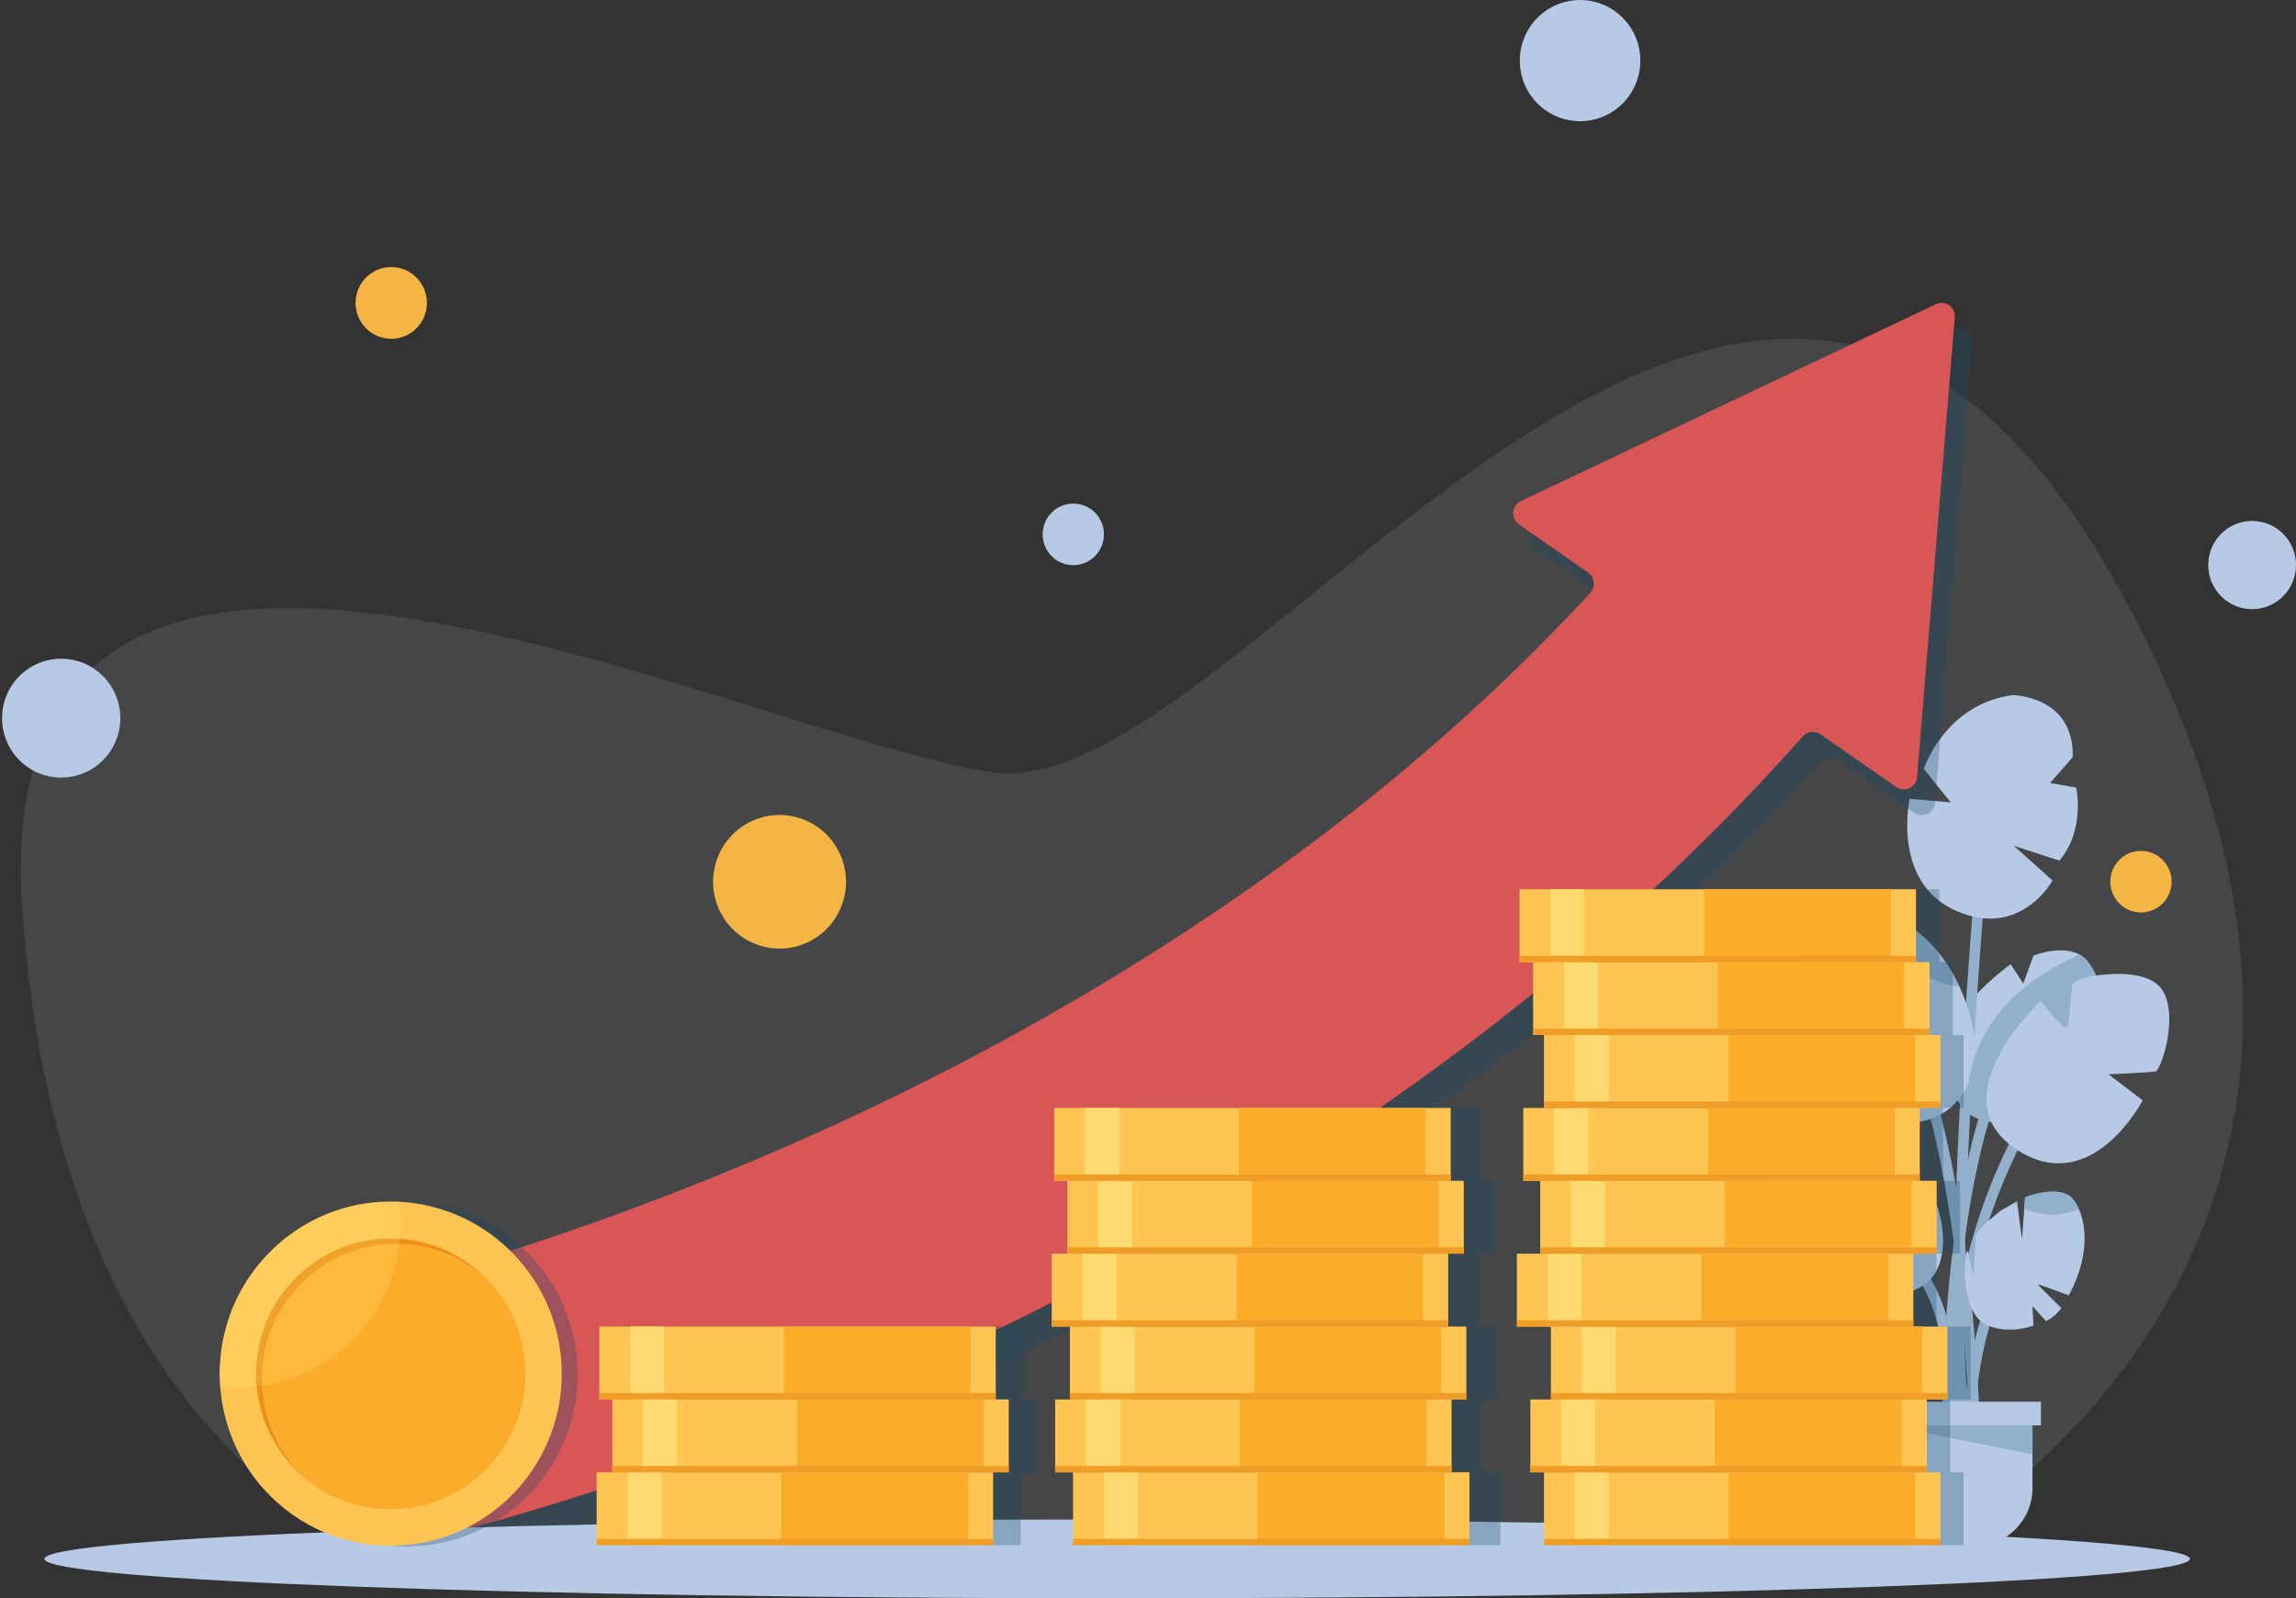 <svg width="181" height="126" viewBox="0 0 181 126" fill="none" xmlns="http://www.w3.org/2000/svg">
<rect x="0" y="0" width="181" height="126" fill="#333333" stroke="none"/>
<g clip-path="url(#clip0_15078_32593)">
<path d="M149.997 123.042C149.997 123.042 196.298 100.051 167.243 46.733C138.188 -6.585 98.109 63.749 78.259 60.882C58.408 58.014 -1.213 27.538 1.75 71.543C4.702 115.548 31.361 123.052 31.361 123.052H149.997V123.042Z" fill="#ECF3FE" fill-opacity="0.1"/>
<path d="M164.877 83.304L161.358 84.373L163.486 85.522C161.766 88.03 159.47 88.61 157.74 88.53C156.875 88.49 156.15 88.29 155.712 88.09C155.514 88 155.325 87.88 155.146 87.73C154.112 86.881 153.347 85.082 153.526 82.475C153.744 79.407 158.506 76.01 158.506 76.01L159.36 77.319L159.5 77.528L159.678 77.049L160.305 75.33C161.07 75.061 161.706 74.941 162.233 74.921C163.018 74.891 163.575 75.061 163.943 75.26C164.38 75.5 164.559 75.77 164.559 75.77C166.945 78.797 164.877 83.304 164.877 83.304Z" fill="#B7CAE5"/>
<path d="M155.275 111.961C153.843 101.609 156.478 70.144 156.507 69.825L155.672 69.755C155.643 70.074 153.018 101.4 154.43 111.961H155.275Z" fill="#92AFCC"/>
<path d="M156.07 111.961C155.643 102.189 154.609 95.414 153.794 91.407C152.879 86.861 152.054 84.823 152.024 84.743L151.249 85.062C151.279 85.142 154.4 93.056 155.235 111.961H156.07Z" fill="#92AFCC"/>
<path d="M154.748 111.961C154.222 104.347 156.051 97.852 157.73 93.666C159.649 88.879 161.786 85.992 161.806 85.962L161.14 85.462C161.05 85.582 158.923 88.45 156.965 93.336C155.255 97.603 153.387 104.217 153.913 111.971H154.748V111.961Z" fill="#92AFCC"/>
<path d="M153.933 111.961C154.092 99.651 155.643 92.077 156.945 87.84C158.416 83.064 159.897 81.406 159.907 81.385L159.291 80.816C159.231 80.886 157.7 82.575 156.18 87.481C154.838 91.777 153.247 99.461 153.098 111.961H153.933Z" fill="#92AFCC"/>
<path d="M152.84 87.94C146.279 90.988 142.472 81.375 142.472 81.375L146.19 79.387L142.104 79.137C141.707 74.97 143.466 72.362 144.888 71.673C145.504 71.373 146.975 71.363 148.655 72.013C150.653 72.782 152.949 74.491 154.46 77.758C154.619 78.108 154.778 78.468 154.917 78.857C157.512 85.892 152.84 87.94 152.84 87.94Z" fill="#B7CAE5"/>
<path d="M158.635 54.797C158.635 54.797 163.535 54.827 163.396 59.693L161.617 61.721L163.665 62.091C163.665 62.091 164.43 65.408 162.343 67.846L158.754 66.677L161.806 69.415C161.806 69.415 159.281 74.061 154.182 71.793C149.082 69.525 150.544 62.97 150.544 62.97L153.784 63.26L151.657 60.612C151.657 60.602 153.317 55.536 158.635 54.797Z" fill="#B7CAE5"/>
<path d="M154.46 77.768C153.824 77.698 153.118 77.519 152.372 77.179C149.877 76.07 148.953 73.921 148.655 72.023C150.653 72.792 152.949 74.501 154.46 77.768Z" fill="#92AFCC"/>
<path d="M155.683 111.961C155.901 105.746 157.8 101.929 157.82 101.889L157.452 101.699L157.084 101.509C156.995 101.689 155.066 105.556 154.848 111.971H155.683V111.961Z" fill="#92AFCC"/>
<path d="M160.642 101.25C160.642 101.3 162.511 103.128 162.511 103.128C162.511 103.128 161.905 103.908 161.289 104.137L160.225 102.968L160.305 104.497C160.305 104.497 158.525 105.226 156.696 104.497C154.867 103.768 154.619 100.081 155.106 98.542L155.583 100.61L155.752 97.393C155.752 97.393 155.871 96.913 157.71 95.444L158.744 94.855L159.012 94.705C159.012 94.705 159.032 94.835 159.052 95.035C159.151 95.854 159.41 97.932 159.41 97.583L159.579 95.294L159.648 94.395C159.648 94.395 162.462 93.276 163.465 94.595C163.625 94.795 163.764 95.045 163.883 95.314C164.549 96.813 164.619 99.291 163.088 102.119C163.078 102.109 160.642 101.21 160.642 101.25Z" fill="#B7CAE5"/>
<path d="M151.359 101.03C152.472 102.798 153.685 106.116 153.307 111.961H154.142C154.45 107.055 153.734 103.208 152.015 100.51C150.623 98.342 149.082 97.772 149.013 97.752L148.734 98.542C148.744 98.542 150.116 99.061 151.359 101.03Z" fill="#92AFCC"/>
<path d="M151.885 101.14C150.752 102.029 147.104 103.498 143.744 100.42L145.553 98.811L141.886 98.582C141.886 98.582 138.844 94.665 140.494 91.168C140.494 91.168 140.971 89.869 143.237 89.729C143.615 89.709 144.043 89.709 144.54 89.769L145.812 91.727L146.438 90.028C146.438 90.028 149.897 91.447 151.746 93.516C152.203 94.035 152.571 94.595 152.75 95.184C153.645 98.102 153.019 100.25 151.885 101.14Z" fill="#B7CAE5"/>
<path d="M164.877 83.304L161.358 84.373L163.486 85.522C161.766 88.03 159.47 88.61 157.74 88.53C156.875 88.49 156.15 88.29 155.712 88.09C155.514 88 155.325 87.88 155.146 87.73C154.927 85.512 155.136 79.127 163.933 75.26C164.37 75.5 164.549 75.77 164.549 75.77C166.945 78.797 164.877 83.304 164.877 83.304Z" fill="#92AFCC"/>
<path d="M164.688 76.999C164.688 76.999 169.33 76.02 170.533 78.168C171.736 80.316 170.344 84.373 169.926 84.463C169.509 84.553 166.219 84.693 166.219 84.693L168.913 86.741C168.913 86.741 164.877 94.575 158.893 90.568C152.909 86.561 160.473 79.277 160.891 78.907C160.891 78.907 162.789 81.475 162.978 80.916C163.167 80.356 163.346 77.648 163.346 77.648C163.346 77.648 163.823 77.129 164.688 76.999Z" fill="#B7CAE5"/>
<path d="M151.736 93.506C147.8 95.135 144.888 92.207 143.228 89.719C143.605 89.699 144.033 89.699 144.53 89.759L145.802 91.717L146.428 90.019C146.428 90.008 149.887 91.427 151.736 93.506Z" fill="#92AFCC"/>
<path d="M159.003 94.705C159.003 94.705 159.023 94.835 159.043 95.035C158.943 94.985 158.844 94.925 158.734 94.865L159.003 94.705Z" fill="#92AFCC"/>
<path d="M163.873 95.304C162.641 95.844 161.19 95.984 159.569 95.274L159.639 94.375C159.639 94.375 162.452 93.256 163.456 94.575C163.605 94.785 163.754 95.025 163.873 95.304Z" fill="#92AFCC"/>
<path d="M160.225 111.152V117.317C160.225 119.845 158.168 121.903 155.663 121.903H153.267C150.752 121.903 148.705 119.835 148.705 117.317V111.152H160.225Z" fill="#B7CAE5"/>
<path d="M160.891 110.502H148.029V112.361H160.891V110.502Z" fill="#B7CAE5"/>
<path d="M160.225 112.371V114.649C158.277 114.249 148.893 112.371 148.694 112.371H160.225Z" fill="#92AFCC"/>
<path opacity="0.3" d="M154.003 26.009L121.29 41.537C120.554 41.887 120.475 42.906 121.141 43.365L126.588 47.163C127.115 47.532 127.194 48.282 126.767 48.761C107.235 69.984 83.06 83.594 65.555 91.447C54.582 96.374 44.969 99.631 38.836 101.509C32.157 103.548 28.041 104.417 27.992 104.427H28.002L31.829 123.032C31.948 123.612 32.524 123.982 33.101 123.852C37.276 122.892 53.18 118.936 73.2 110.013C86.638 104.017 99.213 96.983 110.555 89.109C123.089 80.416 134.152 70.674 143.526 60.082C143.884 59.683 144.48 59.613 144.918 59.912L150.892 64.069C151.558 64.539 152.482 64.099 152.542 63.28L155.514 27.038C155.573 26.239 154.738 25.66 154.003 26.009Z" fill="#184B68"/>
<path d="M152.601 23.981L119.888 39.509C119.153 39.858 119.073 40.878 119.739 41.337L125.186 45.134C125.713 45.504 125.793 46.253 125.365 46.733C105.833 67.956 81.658 81.565 64.154 89.419C53.18 94.345 43.568 97.613 37.425 99.481C30.745 101.519 26.63 102.389 26.58 102.399H26.59L30.417 121.004C30.536 121.584 31.113 121.953 31.689 121.823C35.864 120.864 51.768 116.907 71.788 107.984C85.227 101.989 97.801 94.955 109.143 87.081C121.677 78.388 132.741 68.645 142.114 58.054C142.472 57.654 143.069 57.584 143.506 57.884L149.48 62.041C150.146 62.51 151.07 62.071 151.13 61.251L154.102 25.01C154.172 24.221 153.337 23.631 152.601 23.981Z" fill="#D85656"/>
<path d="M88.07 126C134.777 126 172.64 124.609 172.64 122.892C172.64 121.176 134.777 119.785 88.07 119.785C41.363 119.785 3.499 121.176 3.499 122.892C3.499 124.609 41.363 126 88.07 126Z" fill="#B7CAE5"/>
<path opacity="0.3" d="M32.683 94.785C32.475 94.775 32.266 94.775 32.057 94.775C30.795 94.775 29.572 94.954 28.409 95.274C27.475 95.534 26.59 95.894 25.755 96.343C25.686 96.383 25.626 96.413 25.556 96.453C25.556 96.453 25.546 96.453 25.546 96.463C25.497 96.493 25.457 96.513 25.407 96.543C25.318 96.593 25.228 96.643 25.139 96.703C25.079 96.733 25.02 96.773 24.97 96.813C24.91 96.853 24.841 96.893 24.781 96.933C24.721 96.973 24.672 97.003 24.612 97.043C24.562 97.083 24.503 97.113 24.453 97.153C24.423 97.173 24.383 97.203 24.354 97.223C24.234 97.303 24.125 97.383 24.006 97.472C23.956 97.513 23.916 97.543 23.866 97.582C23.857 97.582 23.857 97.592 23.847 97.592C23.787 97.632 23.737 97.682 23.678 97.722C23.628 97.762 23.568 97.812 23.518 97.852C23.509 97.862 23.499 97.872 23.489 97.882C23.449 97.912 23.419 97.942 23.379 97.972C23.3 98.032 23.23 98.102 23.151 98.172C23.111 98.212 23.061 98.252 23.021 98.292C22.962 98.352 22.892 98.402 22.833 98.462C22.783 98.512 22.733 98.552 22.694 98.602C22.684 98.612 22.664 98.632 22.654 98.642C22.614 98.682 22.574 98.722 22.535 98.761C22.385 98.901 22.246 99.051 22.107 99.201C22.077 99.241 22.038 99.281 22.008 99.311C21.938 99.391 21.858 99.481 21.789 99.561C21.749 99.601 21.719 99.641 21.68 99.691C21.64 99.731 21.61 99.781 21.57 99.831C21.501 99.921 21.421 100.011 21.352 100.1C21.322 100.14 21.292 100.17 21.272 100.21C21.242 100.25 21.212 100.29 21.183 100.34C21.153 100.38 21.123 100.43 21.093 100.47C21.073 100.5 21.053 100.53 21.034 100.55C20.974 100.63 20.914 100.72 20.855 100.8C20.855 100.8 20.855 100.81 20.845 100.81C20.815 100.85 20.785 100.9 20.755 100.94C20.656 101.09 20.566 101.24 20.477 101.399C20.457 101.439 20.427 101.479 20.407 101.519C20.298 101.699 20.198 101.889 20.099 102.079C20.079 102.119 20.049 102.169 20.03 102.209C20.02 102.239 20 102.259 19.99 102.289C19.96 102.339 19.94 102.399 19.91 102.459C19.881 102.519 19.851 102.578 19.821 102.648C19.811 102.668 19.801 102.678 19.801 102.698C19.781 102.748 19.761 102.798 19.731 102.848C19.721 102.868 19.712 102.888 19.701 102.908C19.682 102.948 19.672 102.978 19.652 103.018C19.642 103.048 19.622 103.078 19.612 103.108C19.562 103.228 19.513 103.338 19.473 103.458C19.453 103.518 19.433 103.568 19.413 103.628C19.393 103.678 19.373 103.728 19.354 103.788C19.344 103.797 19.344 103.817 19.344 103.827C19.324 103.877 19.314 103.917 19.294 103.967C19.254 104.077 19.215 104.187 19.185 104.307C19.165 104.357 19.155 104.417 19.135 104.467C19.135 104.477 19.135 104.477 19.135 104.487C19.115 104.537 19.105 104.597 19.085 104.647C19.065 104.707 19.046 104.767 19.035 104.837C19.026 104.887 19.006 104.937 18.996 104.997C18.986 105.017 18.986 105.047 18.976 105.066C18.966 105.106 18.956 105.146 18.946 105.186C18.936 105.226 18.926 105.266 18.916 105.306C18.896 105.376 18.886 105.446 18.867 105.516C18.857 105.556 18.847 105.586 18.847 105.626C18.837 105.666 18.827 105.716 18.817 105.766C18.817 105.776 18.817 105.786 18.817 105.796C18.807 105.856 18.797 105.926 18.777 105.996C18.777 106.016 18.767 106.036 18.767 106.056C18.757 106.116 18.747 106.176 18.737 106.236C18.727 106.306 18.718 106.375 18.707 106.445C18.698 106.495 18.698 106.555 18.688 106.605C18.668 106.785 18.648 106.965 18.628 107.155C18.618 107.235 18.618 107.315 18.608 107.395C18.598 107.555 18.588 107.714 18.578 107.874C18.578 107.944 18.578 108.004 18.568 108.074C18.568 108.164 18.568 108.264 18.568 108.354C18.568 108.674 18.578 109.003 18.608 109.323C18.727 111.012 19.155 112.621 19.831 114.089C20.517 115.558 21.451 116.877 22.574 118.006C22.753 118.186 22.932 118.356 23.121 118.526C24.612 119.855 26.391 120.844 28.359 121.404C29.532 121.733 30.765 121.913 32.047 121.913C39.492 121.913 45.536 115.848 45.536 108.354C45.546 101.05 39.85 95.114 32.683 94.785Z" fill="#184B68"/>
<path d="M44.285 108.294C44.285 115.778 38.251 121.853 30.796 121.853C29.513 121.853 28.281 121.673 27.108 121.344C25.14 120.784 23.36 119.785 21.869 118.466C21.681 118.296 21.502 118.126 21.323 117.946C20.19 116.827 19.255 115.498 18.579 114.029C17.903 112.561 17.476 110.962 17.357 109.263C17.337 108.943 17.317 108.624 17.317 108.294C17.317 108.204 17.317 108.104 17.317 108.014C17.317 107.944 17.317 107.884 17.327 107.814C17.337 107.654 17.337 107.495 17.357 107.335C17.367 107.255 17.367 107.175 17.377 107.095C17.396 106.915 17.416 106.725 17.436 106.545C17.446 106.495 17.446 106.435 17.456 106.385C17.466 106.316 17.476 106.246 17.486 106.176C17.496 106.116 17.506 106.056 17.516 105.996C17.516 105.976 17.526 105.956 17.526 105.936C17.536 105.866 17.546 105.806 17.565 105.736C17.565 105.726 17.565 105.716 17.565 105.706C17.575 105.656 17.585 105.616 17.595 105.566C17.605 105.526 17.605 105.496 17.615 105.456C17.625 105.386 17.645 105.316 17.665 105.246C17.675 105.206 17.685 105.166 17.695 105.126C17.705 105.087 17.715 105.047 17.724 105.007C17.734 104.987 17.734 104.957 17.744 104.937C17.754 104.887 17.774 104.827 17.784 104.777C17.804 104.717 17.814 104.647 17.834 104.587C17.854 104.537 17.864 104.477 17.884 104.427C17.884 104.417 17.884 104.417 17.884 104.407C17.903 104.357 17.913 104.297 17.933 104.247C17.973 104.137 18.003 104.017 18.043 103.907C18.062 103.857 18.072 103.818 18.092 103.768C18.092 103.758 18.102 103.738 18.102 103.728C18.122 103.678 18.142 103.618 18.162 103.568C18.182 103.508 18.202 103.458 18.221 103.398C18.261 103.278 18.311 103.168 18.361 103.048C18.37 103.018 18.39 102.988 18.4 102.958C18.42 102.918 18.43 102.888 18.45 102.848C18.46 102.828 18.47 102.808 18.48 102.788C18.5 102.738 18.52 102.688 18.549 102.638C18.559 102.618 18.559 102.608 18.569 102.588C18.599 102.529 18.629 102.469 18.659 102.399C18.689 102.339 18.709 102.289 18.738 102.229C18.748 102.199 18.768 102.179 18.778 102.149C18.798 102.109 18.828 102.059 18.848 102.019C18.947 101.829 19.047 101.639 19.156 101.459C19.176 101.419 19.196 101.379 19.225 101.339C19.315 101.19 19.414 101.03 19.504 100.88C19.534 100.84 19.563 100.79 19.593 100.75C19.593 100.75 19.593 100.74 19.603 100.74C19.663 100.65 19.722 100.57 19.782 100.49C19.802 100.46 19.822 100.43 19.842 100.41C19.872 100.37 19.901 100.32 19.931 100.28C19.961 100.24 19.991 100.2 20.021 100.15C20.05 100.11 20.08 100.08 20.1 100.041C20.17 99.951 20.239 99.861 20.319 99.771C20.359 99.721 20.388 99.681 20.428 99.631C20.468 99.591 20.498 99.551 20.538 99.501C20.607 99.421 20.677 99.331 20.756 99.251C20.786 99.211 20.826 99.171 20.856 99.141C20.995 98.991 21.134 98.841 21.283 98.702C21.323 98.662 21.363 98.622 21.402 98.582C21.412 98.572 21.432 98.552 21.442 98.542C21.492 98.492 21.541 98.452 21.581 98.402C21.641 98.342 21.701 98.282 21.77 98.232C21.81 98.192 21.86 98.152 21.899 98.112C21.979 98.042 22.048 97.982 22.128 97.912C22.168 97.882 22.198 97.852 22.237 97.822C22.247 97.812 22.257 97.802 22.267 97.792C22.317 97.752 22.376 97.702 22.426 97.662C22.486 97.622 22.535 97.573 22.595 97.532C22.605 97.522 22.605 97.522 22.615 97.522C22.665 97.483 22.704 97.453 22.754 97.413C22.863 97.323 22.983 97.243 23.102 97.163C23.132 97.143 23.172 97.113 23.201 97.093C23.251 97.053 23.311 97.023 23.36 96.983C23.42 96.943 23.47 96.913 23.529 96.873C23.589 96.833 23.659 96.793 23.718 96.753C23.778 96.713 23.838 96.683 23.887 96.643C23.977 96.593 24.066 96.543 24.156 96.493C24.205 96.463 24.245 96.443 24.295 96.413C24.295 96.413 24.305 96.413 24.305 96.403C24.374 96.363 24.434 96.334 24.504 96.293C25.339 95.844 26.233 95.484 27.158 95.224C28.321 94.895 29.543 94.725 30.806 94.725C31.014 94.725 31.223 94.725 31.432 94.735C38.579 95.084 44.285 101.02 44.285 108.294Z" fill="#FFC552"/>
<path d="M41.401 108.294C41.401 114.179 36.65 118.956 30.795 118.956C28.141 118.956 25.716 117.976 23.857 116.358C21.61 114.399 20.189 111.521 20.189 108.294C20.189 102.409 24.94 97.632 30.795 97.632C33.658 97.632 36.262 98.772 38.171 100.63C40.159 102.579 41.401 105.286 41.401 108.294Z" fill="#ED9015"/>
<path d="M41.401 108.294C41.401 114.179 36.65 118.956 30.795 118.956C28.141 118.956 25.715 117.976 23.857 116.358C21.879 114.419 20.646 111.711 20.646 108.714C20.646 102.828 25.397 98.052 31.252 98.052C33.896 98.052 36.312 99.021 38.17 100.64C40.158 102.579 41.401 105.286 41.401 108.294Z" fill="#FCAC2B"/>
<path opacity="0.2" d="M31.55 96.614C31.55 96.964 31.54 97.314 31.511 97.663C31.501 97.793 31.491 97.933 31.471 98.063C30.934 102.829 27.783 106.796 23.499 108.495C22.594 108.854 21.64 109.104 20.656 109.244C20.517 109.264 20.378 109.284 20.238 109.294C19.811 109.344 19.374 109.364 18.926 109.364C18.916 109.364 18.897 109.364 18.877 109.364C18.36 109.364 17.843 109.334 17.346 109.274C17.326 108.954 17.306 108.635 17.306 108.305C17.306 108.215 17.306 108.115 17.306 108.025C17.306 107.955 17.306 107.895 17.316 107.825C17.326 107.665 17.326 107.505 17.346 107.346C17.356 107.266 17.356 107.186 17.366 107.106C17.386 106.926 17.406 106.736 17.425 106.556C17.435 106.506 17.435 106.446 17.445 106.396C17.455 106.326 17.465 106.256 17.475 106.187C17.485 106.127 17.495 106.067 17.505 106.007C17.505 105.987 17.515 105.967 17.515 105.947C17.525 105.877 17.535 105.817 17.555 105.747C17.555 105.737 17.555 105.727 17.555 105.717C17.565 105.667 17.575 105.627 17.584 105.577C17.594 105.537 17.594 105.507 17.604 105.467C17.614 105.397 17.634 105.327 17.654 105.257C17.664 105.217 17.674 105.177 17.684 105.137C17.694 105.097 17.704 105.057 17.714 105.017C17.724 104.997 17.724 104.967 17.734 104.947C17.744 104.898 17.763 104.838 17.773 104.788C17.793 104.728 17.803 104.658 17.823 104.598C17.843 104.548 17.853 104.488 17.873 104.438C17.873 104.428 17.873 104.428 17.873 104.418C17.893 104.368 17.903 104.308 17.922 104.258C17.952 104.148 17.992 104.028 18.032 103.918C18.052 103.868 18.062 103.828 18.081 103.778C18.081 103.768 18.091 103.748 18.091 103.738C18.111 103.688 18.131 103.629 18.151 103.579C18.171 103.519 18.191 103.469 18.211 103.409C18.25 103.289 18.3 103.179 18.35 103.059C18.36 103.029 18.38 102.999 18.39 102.969C18.41 102.929 18.419 102.899 18.439 102.859C18.449 102.839 18.459 102.819 18.469 102.799C18.489 102.749 18.509 102.699 18.539 102.649C18.549 102.629 18.549 102.619 18.559 102.599C18.588 102.539 18.618 102.479 18.648 102.41C18.678 102.35 18.698 102.3 18.728 102.24C18.738 102.21 18.757 102.19 18.767 102.16C18.787 102.12 18.817 102.07 18.837 102.03C18.936 101.84 19.036 101.65 19.145 101.47C19.165 101.43 19.185 101.39 19.215 101.35C19.304 101.2 19.404 101.041 19.493 100.891C19.523 100.851 19.553 100.801 19.582 100.761C19.582 100.761 19.582 100.751 19.592 100.751C19.652 100.661 19.712 100.581 19.771 100.501C19.791 100.471 19.811 100.441 19.831 100.421C19.861 100.381 19.891 100.331 19.92 100.291C19.95 100.251 19.98 100.211 20.01 100.161C20.04 100.121 20.07 100.091 20.089 100.051C20.159 99.961 20.229 99.871 20.308 99.782C20.348 99.732 20.378 99.692 20.417 99.642C20.457 99.602 20.487 99.562 20.527 99.512C20.596 99.432 20.666 99.342 20.745 99.262C20.775 99.222 20.815 99.182 20.845 99.152C20.984 99.002 21.123 98.852 21.272 98.712C21.312 98.672 21.352 98.632 21.392 98.593C21.401 98.582 21.421 98.563 21.431 98.553C21.481 98.503 21.531 98.463 21.57 98.413C21.63 98.353 21.69 98.293 21.759 98.243C21.799 98.203 21.849 98.163 21.889 98.123C21.968 98.053 22.038 97.993 22.117 97.923C22.157 97.893 22.187 97.863 22.227 97.833C22.236 97.823 22.246 97.813 22.256 97.803C22.306 97.763 22.366 97.713 22.415 97.673C22.475 97.633 22.525 97.583 22.584 97.543C22.594 97.533 22.594 97.533 22.604 97.533C22.654 97.493 22.694 97.463 22.743 97.424C22.853 97.334 22.972 97.254 23.091 97.174C23.121 97.154 23.161 97.124 23.191 97.104C23.24 97.064 23.3 97.034 23.35 96.994C23.409 96.954 23.459 96.924 23.519 96.884C23.578 96.844 23.648 96.804 23.708 96.764C23.767 96.724 23.827 96.694 23.877 96.654C23.966 96.604 24.055 96.554 24.145 96.504C24.195 96.474 24.234 96.454 24.284 96.424C24.284 96.424 24.294 96.424 24.294 96.414C24.364 96.374 24.423 96.344 24.493 96.304C25.328 95.855 26.223 95.495 27.147 95.235C28.31 94.906 29.532 94.736 30.795 94.736C31.004 94.736 31.212 94.736 31.421 94.746C31.511 95.365 31.55 95.985 31.55 96.614Z" fill="#FFEF7D"/>
<path d="M63.459 74.38C66.132 73.267 67.401 70.187 66.294 67.5C65.187 64.813 62.123 63.537 59.45 64.65C56.777 65.763 55.507 68.843 56.615 71.53C57.722 74.217 60.786 75.493 63.459 74.38Z" fill="#F4B545"/>
<path d="M171.163 69.895C171.377 68.571 170.482 67.324 169.166 67.109C167.849 66.894 166.608 67.793 166.394 69.117C166.181 70.441 167.075 71.688 168.392 71.903C169.708 72.118 170.949 71.219 171.163 69.895Z" fill="#F4B545"/>
<path d="M33.58 24.529C33.937 23.009 33.001 21.486 31.489 21.128C29.977 20.769 28.462 21.71 28.104 23.23C27.747 24.75 28.684 26.273 30.196 26.631C31.708 26.99 33.223 26.049 33.58 24.529Z" fill="#F4B545"/>
<path d="M8.119 59.928C9.94 58.098 9.94 55.131 8.119 53.301C6.299 51.471 3.347 51.471 1.526 53.301C-0.294 55.131 -0.294 58.098 1.526 59.928C3.347 61.758 6.299 61.758 8.119 59.928Z" fill="#B7CAE5"/>
<path d="M177.541 48.022C179.452 48.022 181 46.465 181 44.545C181 42.624 179.452 41.067 177.541 41.067C175.631 41.067 174.082 42.624 174.082 44.545C174.082 46.465 175.631 48.022 177.541 48.022Z" fill="#B7CAE5"/>
<path d="M84.611 44.555C85.945 44.555 87.026 43.468 87.026 42.127C87.026 40.786 85.945 39.699 84.611 39.699C83.277 39.699 82.195 40.786 82.195 42.127C82.195 43.468 83.277 44.555 84.611 44.555Z" fill="#B7CAE5"/>
<path d="M127.921 8.155C129.777 6.29 129.777 3.266 127.921 1.4C126.066 -0.465 123.058 -0.465 121.202 1.4C119.346 3.266 119.346 6.29 121.202 8.155C123.058 10.02 126.066 10.02 127.921 8.155Z" fill="#B7CAE5"/>
<path opacity="0.3" d="M153.376 104.577H152.661V104.077V98.832H154.5V98.332V93.086H153.178V92.587V87.341H154.798V86.841V81.595H153.943V81.096V75.85H152.879V75.35V70.104H150.891H136.19H126.737H124.053H121.628V75.35V75.85H122.701V81.096V81.595H123.556V86.841V87.341H121.926V92.587V93.086H123.258V98.332V98.832H121.419V104.077V104.577H123.844H124.103V109.823V110.322H122.483V115.568V116.068H123.546V121.314V121.813H125.981H128.655H138.108H152.82H154.798V121.314V116.068H153.734V115.568V110.322H155.355V109.823V104.577H153.376Z" fill="#184B68"/>
<path d="M152.969 116.068H121.717V121.813H152.969V116.068Z" fill="#FFC552"/>
<path d="M126.826 116.068H124.143V121.813H126.826V116.068Z" fill="#FFDA71"/>
<path d="M150.981 116.068H136.27V121.813H150.981V116.068Z" fill="#FCAC2B"/>
<path d="M152.969 121.314H121.717V121.813H152.969V121.314Z" fill="#EF9D26"/>
<path d="M151.895 110.323H120.644V116.068H151.895V110.323Z" fill="#FFC552"/>
<path d="M125.753 110.323H123.069V116.068H125.753V110.323Z" fill="#FFDA71"/>
<path d="M149.907 110.323H135.196V116.068H149.907V110.323Z" fill="#FCAC2B"/>
<path d="M151.895 115.568H120.644V116.068H151.895V115.568Z" fill="#EF9D26"/>
<path d="M153.516 104.577H122.264V110.322H153.516V104.577Z" fill="#FFC552"/>
<path d="M127.384 104.577H124.7V110.322H127.384V104.577Z" fill="#FFDA71"/>
<path d="M151.538 104.577H136.826V110.322H151.538V104.577Z" fill="#FCAC2B"/>
<path d="M153.516 109.823H122.264V110.322H153.516V109.823Z" fill="#EF9D26"/>
<path d="M150.832 98.832H119.58V104.577H150.832V98.832Z" fill="#FFC552"/>
<path d="M124.689 98.832H122.005V104.577H124.689V98.832Z" fill="#FFDA71"/>
<path d="M148.844 98.832H134.132V104.577H148.844V98.832Z" fill="#FCAC2B"/>
<path d="M150.832 104.077H119.58V104.577H150.832V104.077Z" fill="#EF9D26"/>
<path d="M152.671 93.086H121.419V98.832H152.671V93.086Z" fill="#FFC552"/>
<path d="M126.528 93.086H123.844V98.832H126.528V93.086Z" fill="#FFDA71"/>
<path d="M150.683 93.086H135.971V98.832H150.683V93.086Z" fill="#FCAC2B"/>
<path d="M152.671 98.332H121.419V98.832H152.671V98.332Z" fill="#EF9D26"/>
<path d="M151.339 87.341H120.087V93.086H151.339V87.341Z" fill="#FFC552"/>
<path d="M125.206 87.341H122.522V93.086H125.206V87.341Z" fill="#FFDA71"/>
<path d="M149.36 87.341H134.649V93.086H149.36V87.341Z" fill="#FCAC2B"/>
<path d="M151.339 92.587H120.087V93.086H151.339V92.587Z" fill="#EF9D26"/>
<path d="M152.969 81.595H121.717V87.341H152.969V81.595Z" fill="#FFC552"/>
<path d="M126.826 81.595H124.143V87.341H126.826V81.595Z" fill="#FFDA71"/>
<path d="M150.981 81.595H136.27V87.341H150.981V81.595Z" fill="#FCAC2B"/>
<path d="M152.969 86.841H121.717V87.341H152.969V86.841Z" fill="#EF9D26"/>
<path d="M152.114 75.85H120.862V81.595H152.114V75.85Z" fill="#FFC552"/>
<path d="M125.971 75.85H123.288V81.595H125.971V75.85Z" fill="#FFDA71"/>
<path d="M150.126 75.85H135.415V81.595H150.126V75.85Z" fill="#FCAC2B"/>
<path d="M152.114 81.096H120.862V81.595H152.114V81.096Z" fill="#EF9D26"/>
<path d="M151.04 70.104H119.789V75.85H151.04V70.104Z" fill="#FFC552"/>
<path d="M124.898 70.104H122.214V75.85H124.898V70.104Z" fill="#FFDA71"/>
<path d="M149.062 70.104H134.351V75.85H149.062V70.104Z" fill="#FCAC2B"/>
<path d="M151.04 75.35H119.789V75.85H151.04V75.35Z" fill="#EF9D26"/>
<path opacity="0.3" d="M80.665 110.322V109.823V104.577H78.676H63.975H54.522H51.848H49.413V109.823V110.322H50.446V115.568V116.068H49.214V121.314V121.813H51.639H54.323H63.766H78.478H80.466V121.314V116.068H81.688V115.568V110.322H80.665Z" fill="#184B68"/>
<path d="M78.289 116.068H47.037V121.813H78.289V116.068Z" fill="#FFC552"/>
<path d="M52.157 116.068H49.473V121.813H52.157V116.068Z" fill="#FFDA71"/>
<path d="M76.311 116.068H61.6V121.813H76.311V116.068Z" fill="#FCAC2B"/>
<path d="M78.289 121.314H47.037V121.813H78.289V121.314Z" fill="#EF9D26"/>
<path d="M79.521 110.322H48.27V116.068H79.521V110.322Z" fill="#FFC552"/>
<path d="M53.379 110.322H50.695V116.068H53.379V110.322Z" fill="#FFDA71"/>
<path d="M77.533 110.322H62.822V116.068H77.533V110.322Z" fill="#FCAC2B"/>
<path d="M79.521 115.568H48.27V116.068H79.521V115.568Z" fill="#EF9D26"/>
<path d="M78.497 104.577H47.246V110.322H78.497V104.577Z" fill="#FFC552"/>
<path d="M52.355 104.577H49.671V110.322H52.355V104.577Z" fill="#FFDA71"/>
<path d="M76.509 104.577H61.798V110.322H76.509V104.577Z" fill="#FCAC2B"/>
<path d="M78.497 109.823H47.246V110.322H78.497V109.823Z" fill="#EF9D26"/>
<path opacity="0.3" d="M116.867 116.068V115.568V110.322H118.02V109.823V104.577H116.588V104.077V98.832H117.821V98.332V93.086H116.797V92.587V87.341H114.809H100.098H90.654H87.971H85.545V92.587V93.086H86.569V98.332V98.832H85.336V104.077V104.577H86.768V109.823V110.322H85.615V115.568V116.068H87.026V121.314V121.813H89.452H92.135H101.579H116.29H118.278V121.314V116.068H116.867Z" fill="#184B68"/>
<path d="M115.843 116.068H84.591V121.813H115.843V116.068Z" fill="#FFC552"/>
<path d="M89.71 116.068H87.026V121.813H89.71V116.068Z" fill="#FFDA71"/>
<path d="M113.865 116.068H99.153V121.813H113.865V116.068Z" fill="#FCAC2B"/>
<path d="M115.843 121.314H84.591V121.813H115.843V121.314Z" fill="#EF9D26"/>
<path d="M114.431 110.323H83.18V116.068H114.431V110.323Z" fill="#FFC552"/>
<path d="M88.299 110.323H85.615V116.068H88.299V110.323Z" fill="#FFDA71"/>
<path d="M112.454 110.323H97.742V116.068H112.454V110.323Z" fill="#FCAC2B"/>
<path d="M114.431 115.568H83.18V116.068H114.431V115.568Z" fill="#EF9D26"/>
<path d="M115.594 104.577H84.342V110.322H115.594V104.577Z" fill="#FFC552"/>
<path d="M89.451 104.577H86.768V110.322H89.451V104.577Z" fill="#FFDA71"/>
<path d="M113.606 104.577H98.894V110.322H113.606V104.577Z" fill="#FCAC2B"/>
<path d="M115.594 109.823H84.342V110.322H115.594V109.823Z" fill="#EF9D26"/>
<path d="M114.163 98.832H82.911V104.577H114.163V98.832Z" fill="#FFC552"/>
<path d="M88.02 98.832H85.336V104.577H88.02V98.832Z" fill="#FFDA71"/>
<path d="M112.185 98.832H97.474V104.577H112.185V98.832Z" fill="#FCAC2B"/>
<path d="M114.163 104.077H82.911V104.577H114.163V104.077Z" fill="#EF9D26"/>
<path d="M115.395 93.086H84.144V98.832H115.395V93.086Z" fill="#FFC552"/>
<path d="M89.253 93.086H86.569V98.832H89.253V93.086Z" fill="#FFDA71"/>
<path d="M113.407 93.086H98.696V98.832H113.407V93.086Z" fill="#FCAC2B"/>
<path d="M115.395 98.332H84.144V98.832H115.395V98.332Z" fill="#EF9D26"/>
<path d="M114.362 87.341H83.11V93.086H114.362V87.341Z" fill="#FFC552"/>
<path d="M88.229 87.341H85.545V93.086H88.229V87.341Z" fill="#FFDA71"/>
<path d="M112.383 87.341H97.672V93.086H112.383V87.341Z" fill="#FCAC2B"/>
<path d="M114.362 92.587H83.11V93.086H114.362V92.587Z" fill="#EF9D26"/>
</g>
<defs>
<clipPath id="clip0_15078_32593">
<rect width="181" height="126" fill="white"/>
</clipPath>
</defs>
</svg>
